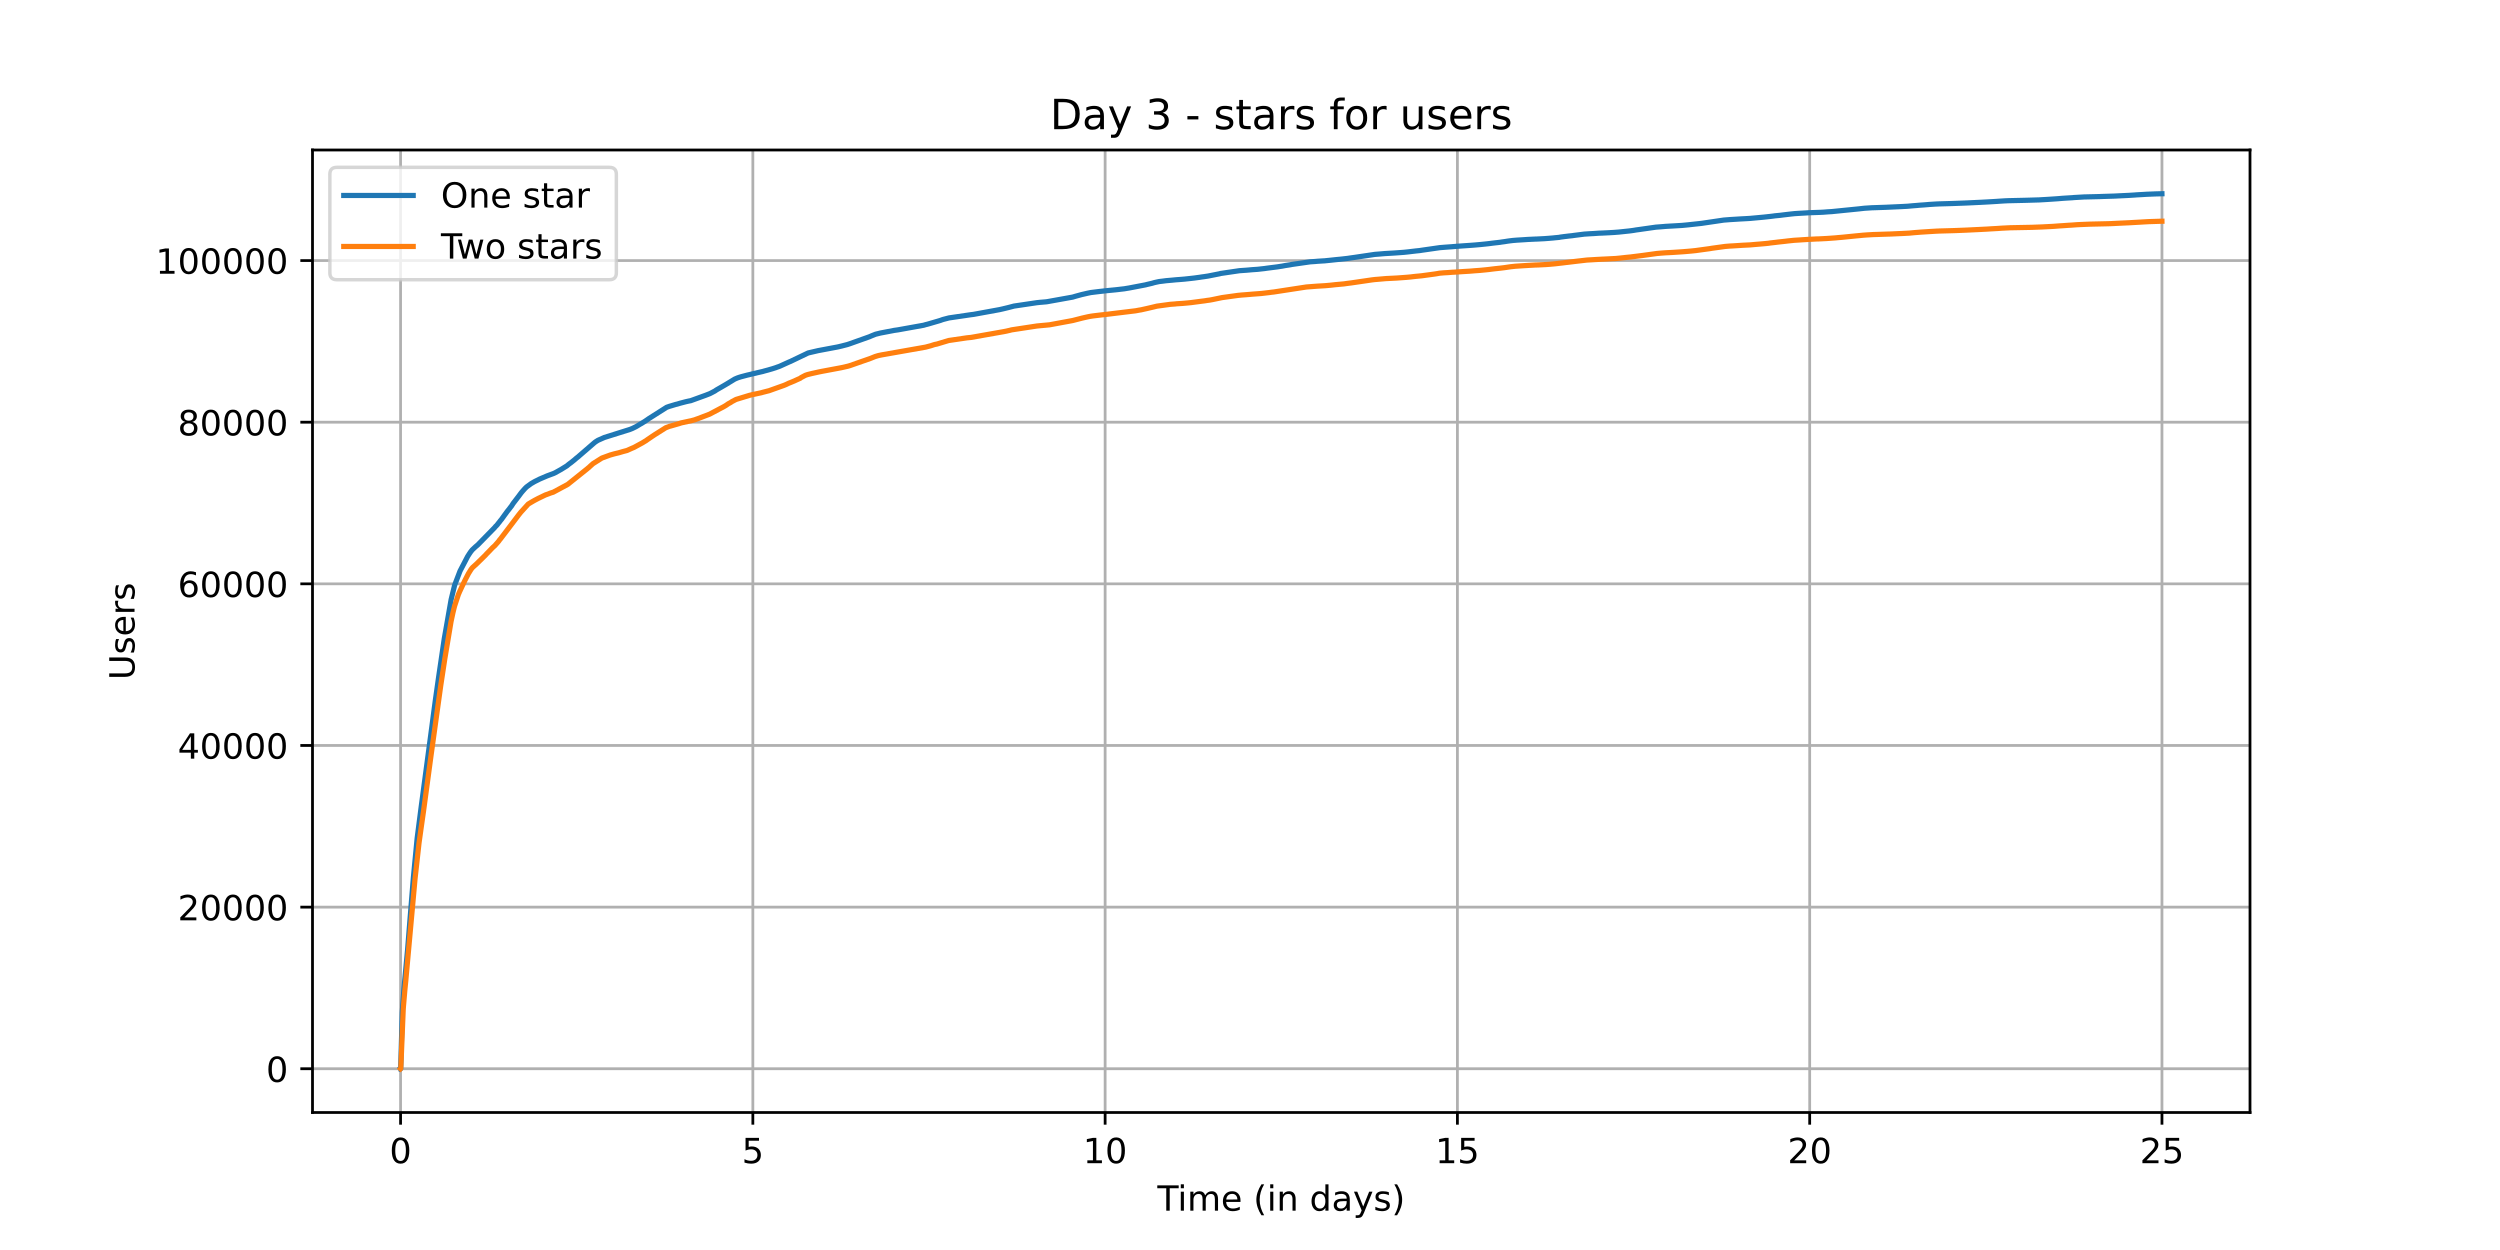 <?xml version="1.0" encoding="utf-8" standalone="no"?>
<!DOCTYPE svg PUBLIC "-//W3C//DTD SVG 1.1//EN"
  "http://www.w3.org/Graphics/SVG/1.1/DTD/svg11.dtd">
<!-- Created with matplotlib (https://matplotlib.org/) -->
<svg height="360pt" version="1.1" viewBox="0 0 720 360" width="720pt" xmlns="http://www.w3.org/2000/svg" xmlns:xlink="http://www.w3.org/1999/xlink">
 <defs>
  <style type="text/css">*{stroke-linecap:butt;stroke-linejoin:round;}</style>
 </defs>
 <g id="figure_1">
  <g id="patch_1">
   <path d="M 0 360 
L 720 360 
L 720 0 
L 0 0 
z
" style="fill:#ffffff;"/>
  </g>
  <g id="axes_1">
   <g id="patch_2">
    <path d="M 90 320.4 
L 648 320.4 
L 648 43.2 
L 90 43.2 
z
" style="fill:#ffffff;"/>
   </g>
   <g id="matplotlib.axis_1">
    <g id="xtick_1">
     <g id="line2d_1">
      <path clip-path="url(#p49232dcabe)" d="M 115.364 320.4 
L 115.364 43.2 
" style="fill:none;stroke:#b0b0b0;stroke-linecap:square;stroke-width:0.8;"/>
     </g>
     <g id="line2d_2">
      <defs>
       <path d="M 0 0 
L 0 3.5 
" id="m1b1f24bf3c" style="stroke:#000000;stroke-width:0.8;"/>
      </defs>
      <g>
       <use style="stroke:#000000;stroke-width:0.8;" x="115.364" xlink:href="#m1b1f24bf3c" y="320.4"/>
      </g>
     </g>
     <g id="text_1">
      <!-- 0 -->
      <g transform="translate(112.182 334.998)scale(0.1 -0.1)">
       <defs>
        <path d="M 31.781 66.406 
Q 24.172 66.406 20.328 58.906 
Q 16.5 51.422 16.5 36.375 
Q 16.5 21.391 20.328 13.891 
Q 24.172 6.391 31.781 6.391 
Q 39.453 6.391 43.281 13.891 
Q 47.125 21.391 47.125 36.375 
Q 47.125 51.422 43.281 58.906 
Q 39.453 66.406 31.781 66.406 
z
M 31.781 74.219 
Q 44.047 74.219 50.516 64.516 
Q 56.984 54.828 56.984 36.375 
Q 56.984 17.969 50.516 8.266 
Q 44.047 -1.422 31.781 -1.422 
Q 19.531 -1.422 13.062 8.266 
Q 6.594 17.969 6.594 36.375 
Q 6.594 54.828 13.062 64.516 
Q 19.531 74.219 31.781 74.219 
z
" id="DejaVuSans-48"/>
       </defs>
       <use xlink:href="#DejaVuSans-48"/>
      </g>
     </g>
    </g>
    <g id="xtick_2">
     <g id="line2d_3">
      <path clip-path="url(#p49232dcabe)" d="M 216.82 320.4 
L 216.82 43.2 
" style="fill:none;stroke:#b0b0b0;stroke-linecap:square;stroke-width:0.8;"/>
     </g>
     <g id="line2d_4">
      <g>
       <use style="stroke:#000000;stroke-width:0.8;" x="216.82" xlink:href="#m1b1f24bf3c" y="320.4"/>
      </g>
     </g>
     <g id="text_2">
      <!-- 5 -->
      <g transform="translate(213.639 334.998)scale(0.1 -0.1)">
       <defs>
        <path d="M 10.797 72.906 
L 49.516 72.906 
L 49.516 64.594 
L 19.828 64.594 
L 19.828 46.734 
Q 21.969 47.469 24.109 47.828 
Q 26.266 48.188 28.422 48.188 
Q 40.625 48.188 47.75 41.5 
Q 54.891 34.812 54.891 23.391 
Q 54.891 11.625 47.562 5.094 
Q 40.234 -1.422 26.906 -1.422 
Q 22.312 -1.422 17.547 -0.641 
Q 12.797 0.141 7.719 1.703 
L 7.719 11.625 
Q 12.109 9.234 16.797 8.062 
Q 21.484 6.891 26.703 6.891 
Q 35.156 6.891 40.078 11.328 
Q 45.016 15.766 45.016 23.391 
Q 45.016 31 40.078 35.438 
Q 35.156 39.891 26.703 39.891 
Q 22.75 39.891 18.812 39.016 
Q 14.891 38.141 10.797 36.281 
z
" id="DejaVuSans-53"/>
       </defs>
       <use xlink:href="#DejaVuSans-53"/>
      </g>
     </g>
    </g>
    <g id="xtick_3">
     <g id="line2d_5">
      <path clip-path="url(#p49232dcabe)" d="M 318.277 320.4 
L 318.277 43.2 
" style="fill:none;stroke:#b0b0b0;stroke-linecap:square;stroke-width:0.8;"/>
     </g>
     <g id="line2d_6">
      <g>
       <use style="stroke:#000000;stroke-width:0.8;" x="318.277" xlink:href="#m1b1f24bf3c" y="320.4"/>
      </g>
     </g>
     <g id="text_3">
      <!-- 10 -->
      <g transform="translate(311.914 334.998)scale(0.1 -0.1)">
       <defs>
        <path d="M 12.406 8.297 
L 28.516 8.297 
L 28.516 63.922 
L 10.984 60.406 
L 10.984 69.391 
L 28.422 72.906 
L 38.281 72.906 
L 38.281 8.297 
L 54.391 8.297 
L 54.391 0 
L 12.406 0 
z
" id="DejaVuSans-49"/>
       </defs>
       <use xlink:href="#DejaVuSans-49"/>
       <use x="63.623" xlink:href="#DejaVuSans-48"/>
      </g>
     </g>
    </g>
    <g id="xtick_4">
     <g id="line2d_7">
      <path clip-path="url(#p49232dcabe)" d="M 419.733 320.4 
L 419.733 43.2 
" style="fill:none;stroke:#b0b0b0;stroke-linecap:square;stroke-width:0.8;"/>
     </g>
     <g id="line2d_8">
      <g>
       <use style="stroke:#000000;stroke-width:0.8;" x="419.733" xlink:href="#m1b1f24bf3c" y="320.4"/>
      </g>
     </g>
     <g id="text_4">
      <!-- 15 -->
      <g transform="translate(413.371 334.998)scale(0.1 -0.1)">
       <use xlink:href="#DejaVuSans-49"/>
       <use x="63.623" xlink:href="#DejaVuSans-53"/>
      </g>
     </g>
    </g>
    <g id="xtick_5">
     <g id="line2d_9">
      <path clip-path="url(#p49232dcabe)" d="M 521.19 320.4 
L 521.19 43.2 
" style="fill:none;stroke:#b0b0b0;stroke-linecap:square;stroke-width:0.8;"/>
     </g>
     <g id="line2d_10">
      <g>
       <use style="stroke:#000000;stroke-width:0.8;" x="521.19" xlink:href="#m1b1f24bf3c" y="320.4"/>
      </g>
     </g>
     <g id="text_5">
      <!-- 20 -->
      <g transform="translate(514.827 334.998)scale(0.1 -0.1)">
       <defs>
        <path d="M 19.188 8.297 
L 53.609 8.297 
L 53.609 0 
L 7.328 0 
L 7.328 8.297 
Q 12.938 14.109 22.625 23.891 
Q 32.328 33.688 34.812 36.531 
Q 39.547 41.844 41.422 45.531 
Q 43.312 49.219 43.312 52.781 
Q 43.312 58.594 39.234 62.25 
Q 35.156 65.922 28.609 65.922 
Q 23.969 65.922 18.812 64.312 
Q 13.672 62.703 7.812 59.422 
L 7.812 69.391 
Q 13.766 71.781 18.938 73 
Q 24.125 74.219 28.422 74.219 
Q 39.75 74.219 46.484 68.547 
Q 53.219 62.891 53.219 53.422 
Q 53.219 48.922 51.531 44.891 
Q 49.859 40.875 45.406 35.406 
Q 44.188 33.984 37.641 27.219 
Q 31.109 20.453 19.188 8.297 
z
" id="DejaVuSans-50"/>
       </defs>
       <use xlink:href="#DejaVuSans-50"/>
       <use x="63.623" xlink:href="#DejaVuSans-48"/>
      </g>
     </g>
    </g>
    <g id="xtick_6">
     <g id="line2d_11">
      <path clip-path="url(#p49232dcabe)" d="M 622.646 320.4 
L 622.646 43.2 
" style="fill:none;stroke:#b0b0b0;stroke-linecap:square;stroke-width:0.8;"/>
     </g>
     <g id="line2d_12">
      <g>
       <use style="stroke:#000000;stroke-width:0.8;" x="622.646" xlink:href="#m1b1f24bf3c" y="320.4"/>
      </g>
     </g>
     <g id="text_6">
      <!-- 25 -->
      <g transform="translate(616.283 334.998)scale(0.1 -0.1)">
       <use xlink:href="#DejaVuSans-50"/>
       <use x="63.623" xlink:href="#DejaVuSans-53"/>
      </g>
     </g>
    </g>
    <g id="text_7">
     <!-- Time (in days) -->
     <g transform="translate(333.327 348.677)scale(0.1 -0.1)">
      <defs>
       <path d="M -0.297 72.906 
L 61.375 72.906 
L 61.375 64.594 
L 35.5 64.594 
L 35.5 0 
L 25.594 0 
L 25.594 64.594 
L -0.297 64.594 
z
" id="DejaVuSans-84"/>
       <path d="M 9.422 54.688 
L 18.406 54.688 
L 18.406 0 
L 9.422 0 
z
M 9.422 75.984 
L 18.406 75.984 
L 18.406 64.594 
L 9.422 64.594 
z
" id="DejaVuSans-105"/>
       <path d="M 52 44.188 
Q 55.375 50.25 60.062 53.125 
Q 64.75 56 71.094 56 
Q 79.641 56 84.281 50.016 
Q 88.922 44.047 88.922 33.016 
L 88.922 0 
L 79.891 0 
L 79.891 32.719 
Q 79.891 40.578 77.094 44.375 
Q 74.312 48.188 68.609 48.188 
Q 61.625 48.188 57.562 43.547 
Q 53.516 38.922 53.516 30.906 
L 53.516 0 
L 44.484 0 
L 44.484 32.719 
Q 44.484 40.625 41.703 44.406 
Q 38.922 48.188 33.109 48.188 
Q 26.219 48.188 22.156 43.531 
Q 18.109 38.875 18.109 30.906 
L 18.109 0 
L 9.078 0 
L 9.078 54.688 
L 18.109 54.688 
L 18.109 46.188 
Q 21.188 51.219 25.484 53.609 
Q 29.781 56 35.688 56 
Q 41.656 56 45.828 52.969 
Q 50 49.953 52 44.188 
z
" id="DejaVuSans-109"/>
       <path d="M 56.203 29.594 
L 56.203 25.203 
L 14.891 25.203 
Q 15.484 15.922 20.484 11.062 
Q 25.484 6.203 34.422 6.203 
Q 39.594 6.203 44.453 7.469 
Q 49.312 8.734 54.109 11.281 
L 54.109 2.781 
Q 49.266 0.734 44.188 -0.344 
Q 39.109 -1.422 33.891 -1.422 
Q 20.797 -1.422 13.156 6.188 
Q 5.516 13.812 5.516 26.812 
Q 5.516 40.234 12.766 48.109 
Q 20.016 56 32.328 56 
Q 43.359 56 49.781 48.891 
Q 56.203 41.797 56.203 29.594 
z
M 47.219 32.234 
Q 47.125 39.594 43.094 43.984 
Q 39.062 48.391 32.422 48.391 
Q 24.906 48.391 20.391 44.141 
Q 15.875 39.891 15.188 32.172 
z
" id="DejaVuSans-101"/>
       <path id="DejaVuSans-32"/>
       <path d="M 31 75.875 
Q 24.469 64.656 21.281 53.656 
Q 18.109 42.672 18.109 31.391 
Q 18.109 20.125 21.312 9.062 
Q 24.516 -2 31 -13.188 
L 23.188 -13.188 
Q 15.875 -1.703 12.234 9.375 
Q 8.594 20.453 8.594 31.391 
Q 8.594 42.281 12.203 53.312 
Q 15.828 64.359 23.188 75.875 
z
" id="DejaVuSans-40"/>
       <path d="M 54.891 33.016 
L 54.891 0 
L 45.906 0 
L 45.906 32.719 
Q 45.906 40.484 42.875 44.328 
Q 39.844 48.188 33.797 48.188 
Q 26.516 48.188 22.312 43.547 
Q 18.109 38.922 18.109 30.906 
L 18.109 0 
L 9.078 0 
L 9.078 54.688 
L 18.109 54.688 
L 18.109 46.188 
Q 21.344 51.125 25.703 53.562 
Q 30.078 56 35.797 56 
Q 45.219 56 50.047 50.172 
Q 54.891 44.344 54.891 33.016 
z
" id="DejaVuSans-110"/>
       <path d="M 45.406 46.391 
L 45.406 75.984 
L 54.391 75.984 
L 54.391 0 
L 45.406 0 
L 45.406 8.203 
Q 42.578 3.328 38.25 0.953 
Q 33.938 -1.422 27.875 -1.422 
Q 17.969 -1.422 11.734 6.484 
Q 5.516 14.406 5.516 27.297 
Q 5.516 40.188 11.734 48.094 
Q 17.969 56 27.875 56 
Q 33.938 56 38.25 53.625 
Q 42.578 51.266 45.406 46.391 
z
M 14.797 27.297 
Q 14.797 17.391 18.875 11.75 
Q 22.953 6.109 30.078 6.109 
Q 37.203 6.109 41.297 11.75 
Q 45.406 17.391 45.406 27.297 
Q 45.406 37.203 41.297 42.844 
Q 37.203 48.484 30.078 48.484 
Q 22.953 48.484 18.875 42.844 
Q 14.797 37.203 14.797 27.297 
z
" id="DejaVuSans-100"/>
       <path d="M 34.281 27.484 
Q 23.391 27.484 19.188 25 
Q 14.984 22.516 14.984 16.5 
Q 14.984 11.719 18.141 8.906 
Q 21.297 6.109 26.703 6.109 
Q 34.188 6.109 38.703 11.406 
Q 43.219 16.703 43.219 25.484 
L 43.219 27.484 
z
M 52.203 31.203 
L 52.203 0 
L 43.219 0 
L 43.219 8.297 
Q 40.141 3.328 35.547 0.953 
Q 30.953 -1.422 24.312 -1.422 
Q 15.922 -1.422 10.953 3.297 
Q 6 8.016 6 15.922 
Q 6 25.141 12.172 29.828 
Q 18.359 34.516 30.609 34.516 
L 43.219 34.516 
L 43.219 35.406 
Q 43.219 41.609 39.141 45 
Q 35.062 48.391 27.688 48.391 
Q 23 48.391 18.547 47.266 
Q 14.109 46.141 10.016 43.891 
L 10.016 52.203 
Q 14.938 54.109 19.578 55.047 
Q 24.219 56 28.609 56 
Q 40.484 56 46.344 49.844 
Q 52.203 43.703 52.203 31.203 
z
" id="DejaVuSans-97"/>
       <path d="M 32.172 -5.078 
Q 28.375 -14.844 24.75 -17.812 
Q 21.141 -20.797 15.094 -20.797 
L 7.906 -20.797 
L 7.906 -13.281 
L 13.188 -13.281 
Q 16.891 -13.281 18.938 -11.516 
Q 21 -9.766 23.484 -3.219 
L 25.094 0.875 
L 2.984 54.688 
L 12.5 54.688 
L 29.594 11.922 
L 46.688 54.688 
L 56.203 54.688 
z
" id="DejaVuSans-121"/>
       <path d="M 44.281 53.078 
L 44.281 44.578 
Q 40.484 46.531 36.375 47.5 
Q 32.281 48.484 27.875 48.484 
Q 21.188 48.484 17.844 46.438 
Q 14.5 44.391 14.5 40.281 
Q 14.5 37.156 16.891 35.375 
Q 19.281 33.594 26.516 31.984 
L 29.594 31.297 
Q 39.156 29.25 43.188 25.516 
Q 47.219 21.781 47.219 15.094 
Q 47.219 7.469 41.188 3.016 
Q 35.156 -1.422 24.609 -1.422 
Q 20.219 -1.422 15.453 -0.562 
Q 10.688 0.297 5.422 2 
L 5.422 11.281 
Q 10.406 8.688 15.234 7.391 
Q 20.062 6.109 24.812 6.109 
Q 31.156 6.109 34.562 8.281 
Q 37.984 10.453 37.984 14.406 
Q 37.984 18.062 35.516 20.016 
Q 33.062 21.969 24.703 23.781 
L 21.578 24.516 
Q 13.234 26.266 9.516 29.906 
Q 5.812 33.547 5.812 39.891 
Q 5.812 47.609 11.281 51.797 
Q 16.75 56 26.812 56 
Q 31.781 56 36.172 55.266 
Q 40.578 54.547 44.281 53.078 
z
" id="DejaVuSans-115"/>
       <path d="M 8.016 75.875 
L 15.828 75.875 
Q 23.141 64.359 26.781 53.312 
Q 30.422 42.281 30.422 31.391 
Q 30.422 20.453 26.781 9.375 
Q 23.141 -1.703 15.828 -13.188 
L 8.016 -13.188 
Q 14.5 -2 17.703 9.062 
Q 20.906 20.125 20.906 31.391 
Q 20.906 42.672 17.703 53.656 
Q 14.5 64.656 8.016 75.875 
z
" id="DejaVuSans-41"/>
      </defs>
      <use xlink:href="#DejaVuSans-84"/>
      <use x="57.959" xlink:href="#DejaVuSans-105"/>
      <use x="85.742" xlink:href="#DejaVuSans-109"/>
      <use x="183.154" xlink:href="#DejaVuSans-101"/>
      <use x="244.678" xlink:href="#DejaVuSans-32"/>
      <use x="276.465" xlink:href="#DejaVuSans-40"/>
      <use x="315.479" xlink:href="#DejaVuSans-105"/>
      <use x="343.262" xlink:href="#DejaVuSans-110"/>
      <use x="406.641" xlink:href="#DejaVuSans-32"/>
      <use x="438.428" xlink:href="#DejaVuSans-100"/>
      <use x="501.904" xlink:href="#DejaVuSans-97"/>
      <use x="563.184" xlink:href="#DejaVuSans-121"/>
      <use x="622.363" xlink:href="#DejaVuSans-115"/>
      <use x="674.463" xlink:href="#DejaVuSans-41"/>
     </g>
    </g>
   </g>
   <g id="matplotlib.axis_2">
    <g id="ytick_1">
     <g id="line2d_13">
      <path clip-path="url(#p49232dcabe)" d="M 90 307.8 
L 648 307.8 
" style="fill:none;stroke:#b0b0b0;stroke-linecap:square;stroke-width:0.8;"/>
     </g>
     <g id="line2d_14">
      <defs>
       <path d="M 0 0 
L -3.5 0 
" id="m0cb4e47a39" style="stroke:#000000;stroke-width:0.8;"/>
      </defs>
      <g>
       <use style="stroke:#000000;stroke-width:0.8;" x="90" xlink:href="#m0cb4e47a39" y="307.8"/>
      </g>
     </g>
     <g id="text_8">
      <!-- 0 -->
      <g transform="translate(76.638 311.599)scale(0.1 -0.1)">
       <use xlink:href="#DejaVuSans-48"/>
      </g>
     </g>
    </g>
    <g id="ytick_2">
     <g id="line2d_15">
      <path clip-path="url(#p49232dcabe)" d="M 90 261.248 
L 648 261.248 
" style="fill:none;stroke:#b0b0b0;stroke-linecap:square;stroke-width:0.8;"/>
     </g>
     <g id="line2d_16">
      <g>
       <use style="stroke:#000000;stroke-width:0.8;" x="90" xlink:href="#m0cb4e47a39" y="261.248"/>
      </g>
     </g>
     <g id="text_9">
      <!-- 20000 -->
      <g transform="translate(51.188 265.048)scale(0.1 -0.1)">
       <use xlink:href="#DejaVuSans-50"/>
       <use x="63.623" xlink:href="#DejaVuSans-48"/>
       <use x="127.246" xlink:href="#DejaVuSans-48"/>
       <use x="190.869" xlink:href="#DejaVuSans-48"/>
       <use x="254.492" xlink:href="#DejaVuSans-48"/>
      </g>
     </g>
    </g>
    <g id="ytick_3">
     <g id="line2d_17">
      <path clip-path="url(#p49232dcabe)" d="M 90 214.697 
L 648 214.697 
" style="fill:none;stroke:#b0b0b0;stroke-linecap:square;stroke-width:0.8;"/>
     </g>
     <g id="line2d_18">
      <g>
       <use style="stroke:#000000;stroke-width:0.8;" x="90" xlink:href="#m0cb4e47a39" y="214.697"/>
      </g>
     </g>
     <g id="text_10">
      <!-- 40000 -->
      <g transform="translate(51.188 218.496)scale(0.1 -0.1)">
       <defs>
        <path d="M 37.797 64.312 
L 12.891 25.391 
L 37.797 25.391 
z
M 35.203 72.906 
L 47.609 72.906 
L 47.609 25.391 
L 58.016 25.391 
L 58.016 17.188 
L 47.609 17.188 
L 47.609 0 
L 37.797 0 
L 37.797 17.188 
L 4.891 17.188 
L 4.891 26.703 
z
" id="DejaVuSans-52"/>
       </defs>
       <use xlink:href="#DejaVuSans-52"/>
       <use x="63.623" xlink:href="#DejaVuSans-48"/>
       <use x="127.246" xlink:href="#DejaVuSans-48"/>
       <use x="190.869" xlink:href="#DejaVuSans-48"/>
       <use x="254.492" xlink:href="#DejaVuSans-48"/>
      </g>
     </g>
    </g>
    <g id="ytick_4">
     <g id="line2d_19">
      <path clip-path="url(#p49232dcabe)" d="M 90 168.145 
L 648 168.145 
" style="fill:none;stroke:#b0b0b0;stroke-linecap:square;stroke-width:0.8;"/>
     </g>
     <g id="line2d_20">
      <g>
       <use style="stroke:#000000;stroke-width:0.8;" x="90" xlink:href="#m0cb4e47a39" y="168.145"/>
      </g>
     </g>
     <g id="text_11">
      <!-- 60000 -->
      <g transform="translate(51.188 171.944)scale(0.1 -0.1)">
       <defs>
        <path d="M 33.016 40.375 
Q 26.375 40.375 22.484 35.828 
Q 18.609 31.297 18.609 23.391 
Q 18.609 15.531 22.484 10.953 
Q 26.375 6.391 33.016 6.391 
Q 39.656 6.391 43.531 10.953 
Q 47.406 15.531 47.406 23.391 
Q 47.406 31.297 43.531 35.828 
Q 39.656 40.375 33.016 40.375 
z
M 52.594 71.297 
L 52.594 62.312 
Q 48.875 64.062 45.094 64.984 
Q 41.312 65.922 37.594 65.922 
Q 27.828 65.922 22.672 59.328 
Q 17.531 52.734 16.797 39.406 
Q 19.672 43.656 24.016 45.922 
Q 28.375 48.188 33.594 48.188 
Q 44.578 48.188 50.953 41.516 
Q 57.328 34.859 57.328 23.391 
Q 57.328 12.156 50.688 5.359 
Q 44.047 -1.422 33.016 -1.422 
Q 20.359 -1.422 13.672 8.266 
Q 6.984 17.969 6.984 36.375 
Q 6.984 53.656 15.188 63.938 
Q 23.391 74.219 37.203 74.219 
Q 40.922 74.219 44.703 73.484 
Q 48.484 72.75 52.594 71.297 
z
" id="DejaVuSans-54"/>
       </defs>
       <use xlink:href="#DejaVuSans-54"/>
       <use x="63.623" xlink:href="#DejaVuSans-48"/>
       <use x="127.246" xlink:href="#DejaVuSans-48"/>
       <use x="190.869" xlink:href="#DejaVuSans-48"/>
       <use x="254.492" xlink:href="#DejaVuSans-48"/>
      </g>
     </g>
    </g>
    <g id="ytick_5">
     <g id="line2d_21">
      <path clip-path="url(#p49232dcabe)" d="M 90 121.594 
L 648 121.594 
" style="fill:none;stroke:#b0b0b0;stroke-linecap:square;stroke-width:0.8;"/>
     </g>
     <g id="line2d_22">
      <g>
       <use style="stroke:#000000;stroke-width:0.8;" x="90" xlink:href="#m0cb4e47a39" y="121.594"/>
      </g>
     </g>
     <g id="text_12">
      <!-- 80000 -->
      <g transform="translate(51.188 125.393)scale(0.1 -0.1)">
       <defs>
        <path d="M 31.781 34.625 
Q 24.75 34.625 20.719 30.859 
Q 16.703 27.094 16.703 20.516 
Q 16.703 13.922 20.719 10.156 
Q 24.75 6.391 31.781 6.391 
Q 38.812 6.391 42.859 10.172 
Q 46.922 13.969 46.922 20.516 
Q 46.922 27.094 42.891 30.859 
Q 38.875 34.625 31.781 34.625 
z
M 21.922 38.812 
Q 15.578 40.375 12.031 44.719 
Q 8.5 49.078 8.5 55.328 
Q 8.5 64.062 14.719 69.141 
Q 20.953 74.219 31.781 74.219 
Q 42.672 74.219 48.875 69.141 
Q 55.078 64.062 55.078 55.328 
Q 55.078 49.078 51.531 44.719 
Q 48 40.375 41.703 38.812 
Q 48.828 37.156 52.797 32.312 
Q 56.781 27.484 56.781 20.516 
Q 56.781 9.906 50.312 4.234 
Q 43.844 -1.422 31.781 -1.422 
Q 19.734 -1.422 13.25 4.234 
Q 6.781 9.906 6.781 20.516 
Q 6.781 27.484 10.781 32.312 
Q 14.797 37.156 21.922 38.812 
z
M 18.312 54.391 
Q 18.312 48.734 21.844 45.562 
Q 25.391 42.391 31.781 42.391 
Q 38.141 42.391 41.719 45.562 
Q 45.312 48.734 45.312 54.391 
Q 45.312 60.062 41.719 63.234 
Q 38.141 66.406 31.781 66.406 
Q 25.391 66.406 21.844 63.234 
Q 18.312 60.062 18.312 54.391 
z
" id="DejaVuSans-56"/>
       </defs>
       <use xlink:href="#DejaVuSans-56"/>
       <use x="63.623" xlink:href="#DejaVuSans-48"/>
       <use x="127.246" xlink:href="#DejaVuSans-48"/>
       <use x="190.869" xlink:href="#DejaVuSans-48"/>
       <use x="254.492" xlink:href="#DejaVuSans-48"/>
      </g>
     </g>
    </g>
    <g id="ytick_6">
     <g id="line2d_23">
      <path clip-path="url(#p49232dcabe)" d="M 90 75.042 
L 648 75.042 
" style="fill:none;stroke:#b0b0b0;stroke-linecap:square;stroke-width:0.8;"/>
     </g>
     <g id="line2d_24">
      <g>
       <use style="stroke:#000000;stroke-width:0.8;" x="90" xlink:href="#m0cb4e47a39" y="75.042"/>
      </g>
     </g>
     <g id="text_13">
      <!-- 100000 -->
      <g transform="translate(44.825 78.841)scale(0.1 -0.1)">
       <use xlink:href="#DejaVuSans-49"/>
       <use x="63.623" xlink:href="#DejaVuSans-48"/>
       <use x="127.246" xlink:href="#DejaVuSans-48"/>
       <use x="190.869" xlink:href="#DejaVuSans-48"/>
       <use x="254.492" xlink:href="#DejaVuSans-48"/>
       <use x="318.115" xlink:href="#DejaVuSans-48"/>
      </g>
     </g>
    </g>
    <g id="text_14">
     <!-- Users -->
     <g transform="translate(38.745 195.801)rotate(-90)scale(0.1 -0.1)">
      <defs>
       <path d="M 8.688 72.906 
L 18.609 72.906 
L 18.609 28.609 
Q 18.609 16.891 22.844 11.734 
Q 27.094 6.594 36.625 6.594 
Q 46.094 6.594 50.344 11.734 
Q 54.594 16.891 54.594 28.609 
L 54.594 72.906 
L 64.5 72.906 
L 64.5 27.391 
Q 64.5 13.141 57.438 5.859 
Q 50.391 -1.422 36.625 -1.422 
Q 22.797 -1.422 15.734 5.859 
Q 8.688 13.141 8.688 27.391 
z
" id="DejaVuSans-85"/>
       <path d="M 41.109 46.297 
Q 39.594 47.172 37.812 47.578 
Q 36.031 48 33.891 48 
Q 26.266 48 22.188 43.047 
Q 18.109 38.094 18.109 28.812 
L 18.109 0 
L 9.078 0 
L 9.078 54.688 
L 18.109 54.688 
L 18.109 46.188 
Q 20.953 51.172 25.484 53.578 
Q 30.031 56 36.531 56 
Q 37.453 56 38.578 55.875 
Q 39.703 55.766 41.062 55.516 
z
" id="DejaVuSans-114"/>
      </defs>
      <use xlink:href="#DejaVuSans-85"/>
      <use x="73.193" xlink:href="#DejaVuSans-115"/>
      <use x="125.293" xlink:href="#DejaVuSans-101"/>
      <use x="186.816" xlink:href="#DejaVuSans-114"/>
      <use x="227.93" xlink:href="#DejaVuSans-115"/>
     </g>
    </g>
   </g>
   <g id="line2d_25">
    <path clip-path="url(#p49232dcabe)" d="M 115.364 307.8 
L 115.384 307.793 
L 115.437 306.082 
L 115.858 291.472 
L 116.319 284.934 
L 117.381 273.571 
L 118.598 258.372 
L 119.062 252.688 
L 120.149 241.352 
L 121.279 232.559 
L 121.279 232.559 
L 124.003 212.085 
L 124.374 209.297 
L 124.757 206.364 
L 125.428 201.327 
L 126.308 195.122 
L 127.944 183.989 
L 129.923 172.679 
L 130.933 168.534 
L 132.488 164.461 
L 134.664 160.287 
L 135.166 159.498 
L 135.487 159.021 
L 135.976 158.39 
L 136.911 157.504 
L 137.568 156.95 
L 142.428 151.983 
L 142.428 151.983 
L 142.791 151.543 
L 142.917 151.45 
L 143.266 151.056 
L 143.406 150.854 
L 143.948 150.188 
L 144.104 149.96 
L 144.495 149.501 
L 144.747 149.136 
L 145.44 148.179 
L 145.724 147.802 
L 145.928 147.509 
L 146.151 147.209 
L 146.632 146.624 
L 146.744 146.471 
L 147.149 145.933 
L 147.294 145.763 
L 147.782 144.997 
L 149.482 142.782 
L 149.553 142.677 
L 150.125 141.911 
L 150.125 141.911 
L 150.544 141.415 
L 151.215 140.666 
L 151.662 140.231 
L 152.738 139.446 
L 152.984 139.267 
L 153.542 138.946 
L 153.716 138.841 
L 154.065 138.648 
L 154.88 138.248 
L 155.155 138.113 
L 155.341 138.005 
L 157.497 137.084 
L 157.776 136.974 
L 159.415 136.369 
L 159.861 136.167 
L 161.06 135.494 
L 161.673 135.154 
L 161.827 135.049 
L 163.25 134.174 
L 163.823 133.695 
L 164.186 133.425 
L 164.396 133.278 
L 165.465 132.424 
L 165.96 131.986 
L 166.602 131.481 
L 166.79 131.304 
L 170.875 127.771 
L 171.224 127.473 
L 171.504 127.257 
L 171.953 126.973 
L 172.19 126.819 
L 174.068 125.988 
L 181.485 123.654 
L 181.75 123.54 
L 182.043 123.43 
L 182.448 123.235 
L 183.175 122.876 
L 183.538 122.664 
L 183.943 122.413 
L 184.501 122.08 
L 184.781 121.934 
L 185.102 121.731 
L 185.744 121.333 
L 186.442 120.86 
L 186.819 120.588 
L 191.986 117.306 
L 192.81 117.015 
L 193.173 116.911 
L 193.788 116.724 
L 194.597 116.48 
L 195.058 116.375 
L 195.826 116.138 
L 197.488 115.703 
L 197.949 115.596 
L 198.382 115.5 
L 198.94 115.393 
L 203.282 113.817 
L 204.456 113.359 
L 205.099 113.028 
L 205.56 112.781 
L 205.853 112.63 
L 206.342 112.293 
L 207.683 111.525 
L 209.094 110.703 
L 211.594 109.181 
L 212.013 109.001 
L 212.363 108.853 
L 212.782 108.704 
L 213.438 108.501 
L 215.212 108.031 
L 215.701 107.924 
L 217.097 107.579 
L 217.614 107.477 
L 217.949 107.381 
L 219.711 106.976 
L 220.076 106.865 
L 221.167 106.574 
L 221.53 106.467 
L 222.438 106.206 
L 223.108 105.99 
L 223.429 105.89 
L 223.751 105.761 
L 224.365 105.552 
L 224.7 105.415 
L 227.243 104.258 
L 227.718 104.067 
L 227.941 103.953 
L 232.746 101.653 
L 234.437 101.258 
L 235.624 100.981 
L 241.112 99.95 
L 241.531 99.863 
L 241.95 99.756 
L 242.383 99.659 
L 242.802 99.549 
L 244.031 99.233 
L 244.744 98.998 
L 250.415 96.98 
L 251.016 96.714 
L 252.161 96.26 
L 253.572 95.911 
L 257.581 95.143 
L 257.818 95.113 
L 258.587 95.003 
L 266.015 93.667 
L 266.615 93.488 
L 267.076 93.381 
L 270.038 92.518 
L 270.848 92.275 
L 271.31 92.101 
L 271.645 91.994 
L 273.309 91.561 
L 279.511 90.649 
L 280.391 90.539 
L 287.852 89.177 
L 288.312 89.073 
L 288.801 88.963 
L 290.323 88.596 
L 292.028 88.149 
L 298.621 87.171 
L 299.668 87.062 
L 300.115 87.027 
L 301.33 86.922 
L 301.679 86.869 
L 308.942 85.563 
L 309.291 85.458 
L 309.64 85.351 
L 311.483 84.848 
L 313.173 84.457 
L 314.137 84.255 
L 316.608 83.952 
L 317.613 83.843 
L 317.948 83.798 
L 318.481 83.738 
L 319.584 83.629 
L 321.231 83.468 
L 322.223 83.359 
L 322.767 83.289 
L 323.759 83.179 
L 324.457 83.061 
L 325.142 82.951 
L 329.932 82.034 
L 330.253 81.946 
L 331.817 81.578 
L 332.418 81.401 
L 332.879 81.292 
L 333.828 81.089 
L 334.764 80.98 
L 335.085 80.938 
L 335.881 80.833 
L 336.174 80.81 
L 337.571 80.686 
L 338.674 80.577 
L 339.833 80.493 
L 341.132 80.384 
L 343.101 80.17 
L 344.051 80.06 
L 344.637 79.979 
L 345.434 79.872 
L 346.091 79.767 
L 346.901 79.66 
L 347.153 79.618 
L 347.893 79.509 
L 351.301 78.836 
L 351.496 78.766 
L 356.972 77.959 
L 358.522 77.851 
L 358.942 77.824 
L 360.142 77.716 
L 360.618 77.672 
L 362.199 77.563 
L 364.196 77.339 
L 364.95 77.23 
L 367.896 76.855 
L 368.595 76.746 
L 369.251 76.646 
L 369.809 76.539 
L 370.201 76.464 
L 370.941 76.357 
L 371.584 76.255 
L 372.156 76.145 
L 377.311 75.405 
L 378.903 75.296 
L 379.378 75.249 
L 381.068 75.142 
L 381.472 75.121 
L 382.534 75.012 
L 383.022 74.963 
L 384.88 74.763 
L 386.039 74.653 
L 388.092 74.421 
L 388.805 74.314 
L 389.419 74.227 
L 390.202 74.118 
L 395.943 73.266 
L 397.34 73.157 
L 398.779 73.031 
L 400.636 72.922 
L 401.67 72.861 
L 403.193 72.752 
L 404.38 72.663 
L 405.428 72.554 
L 407.802 72.272 
L 408.863 72.163 
L 409.533 72.058 
L 414.675 71.32 
L 416.029 71.211 
L 416.476 71.178 
L 417.998 71.069 
L 419.325 70.957 
L 420.791 70.848 
L 421.964 70.766 
L 423.57 70.657 
L 424.771 70.566 
L 425.944 70.459 
L 426.405 70.42 
L 428.206 70.233 
L 429.128 70.126 
L 429.701 70.047 
L 430.622 69.938 
L 431.125 69.884 
L 432.047 69.775 
L 432.411 69.712 
L 433.221 69.603 
L 433.57 69.549 
L 434.255 69.44 
L 434.814 69.365 
L 435.694 69.256 
L 436.993 69.153 
L 438.781 69.044 
L 439.954 68.962 
L 442.258 68.853 
L 442.635 68.844 
L 444.786 68.734 
L 446.029 68.641 
L 447.328 68.532 
L 447.844 68.474 
L 449.003 68.367 
L 449.408 68.283 
L 450.232 68.176 
L 450.442 68.143 
L 451.392 68.034 
L 451.713 67.99 
L 452.76 67.88 
L 453.36 67.794 
L 456.279 67.424 
L 457.927 67.315 
L 458.905 67.266 
L 460.496 67.156 
L 461.348 67.126 
L 463.555 67.019 
L 463.834 66.998 
L 464.811 66.944 
L 466.222 66.835 
L 468.107 66.635 
L 469.127 66.528 
L 469.671 66.46 
L 470.467 66.353 
L 471.194 66.225 
L 472.003 66.116 
L 476.877 65.422 
L 478.33 65.313 
L 479.726 65.194 
L 481.625 65.085 
L 482.631 65.027 
L 484.474 64.917 
L 486.025 64.768 
L 489.893 64.345 
L 490.13 64.314 
L 496.444 63.383 
L 497.841 63.274 
L 498.134 63.248 
L 499.908 63.139 
L 501.011 63.069 
L 503.036 62.96 
L 504.07 62.897 
L 505.256 62.787 
L 506.778 62.648 
L 507.951 62.538 
L 509.934 62.322 
L 510.8 62.212 
L 511.149 62.159 
L 512.281 62.052 
L 512.77 62.001 
L 513.622 61.891 
L 515.857 61.628 
L 516.891 61.519 
L 518.008 61.447 
L 519.935 61.337 
L 521.025 61.265 
L 524.167 61.156 
L 525.088 61.112 
L 526.498 61.002 
L 527.519 60.944 
L 535.448 60.146 
L 535.979 60.083 
L 536.999 59.973 
L 537.432 59.945 
L 539.08 59.836 
L 539.904 59.81 
L 543.088 59.701 
L 543.982 59.661 
L 546.37 59.552 
L 547.264 59.512 
L 549.344 59.403 
L 550.811 59.268 
L 552.207 59.159 
L 552.696 59.11 
L 554.288 59 
L 555.657 58.882 
L 557.403 58.772 
L 558.339 58.726 
L 562.138 58.616 
L 562.976 58.586 
L 565.866 58.477 
L 566.76 58.439 
L 568.981 58.332 
L 569.386 58.311 
L 570.307 58.27 
L 572.388 58.16 
L 573.393 58.102 
L 575.167 57.995 
L 575.615 57.96 
L 577.333 57.851 
L 578.269 57.806 
L 582.947 57.697 
L 583.729 57.676 
L 587.401 57.567 
L 587.681 57.546 
L 589.58 57.436 
L 590.697 57.364 
L 592.275 57.257 
L 592.708 57.227 
L 593.993 57.117 
L 595.069 57.048 
L 596.828 56.941 
L 597.303 56.894 
L 599.188 56.785 
L 600.193 56.726 
L 604.634 56.617 
L 605.514 56.58 
L 609.006 56.47 
L 609.998 56.419 
L 612.288 56.31 
L 613.223 56.263 
L 614.899 56.158 
L 615.207 56.126 
L 617.162 56.016 
L 618.251 55.949 
L 620.947 55.84 
L 621.715 55.821 
L 622.636 55.8 
L 622.636 55.8 
" style="fill:none;stroke:#1f77b4;stroke-linecap:square;stroke-width:1.5;"/>
   </g>
   <g id="line2d_26">
    <path clip-path="url(#p49232dcabe)" d="M 115.364 307.8 
L 115.412 307.753 
L 115.467 306.895 
L 116.138 290.462 
L 116.585 285.269 
L 116.85 282.592 
L 119.536 253.032 
L 120.679 242.772 
L 121.405 237.577 
L 121.964 233.671 
L 123.775 220.255 
L 124.115 217.732 
L 126.936 197.412 
L 128.111 189.687 
L 129.898 179.008 
L 130.467 176.364 
L 130.905 174.586 
L 131.995 171.276 
L 132.07 171.092 
L 132.433 170.252 
L 132.586 169.94 
L 133.102 168.82 
L 133.339 168.315 
L 133.951 167.042 
L 134.915 165.187 
L 135.682 163.953 
L 136.088 163.446 
L 137.205 162.438 
L 139.766 159.929 
L 140.226 159.412 
L 140.351 159.305 
L 141.522 158.083 
L 141.843 157.746 
L 142.554 157.101 
L 142.554 157.101 
L 142.972 156.614 
L 143.071 156.512 
L 143.641 155.851 
L 143.811 155.59 
L 144.174 155.155 
L 144.775 154.364 
L 145.328 153.644 
L 145.459 153.468 
L 148.73 149.152 
L 148.898 148.926 
L 149.414 148.247 
L 149.985 147.53 
L 149.985 147.53 
L 152.133 145.172 
L 152.305 145.065 
L 153.45 144.388 
L 153.89 144.136 
L 155.076 143.508 
L 155.313 143.405 
L 155.647 143.236 
L 156.1 143.021 
L 156.519 142.814 
L 157.101 142.537 
L 157.413 142.428 
L 158.642 141.967 
L 158.949 141.869 
L 159.317 141.76 
L 163.502 139.509 
L 169.202 134.945 
L 169.395 134.768 
L 169.55 134.663 
L 169.871 134.356 
L 170.777 133.539 
L 173.335 131.923 
L 175.783 131.027 
L 176.003 130.974 
L 176.356 130.869 
L 176.928 130.708 
L 178.141 130.418 
L 179.013 130.164 
L 179.362 130.057 
L 180.577 129.74 
L 181.527 129.312 
L 182.099 129.058 
L 182.56 128.872 
L 184.99 127.55 
L 185.367 127.324 
L 185.716 127.103 
L 185.982 126.956 
L 186.526 126.561 
L 187.001 126.244 
L 187.601 125.832 
L 187.783 125.707 
L 188.551 125.197 
L 191.735 123.19 
L 192.754 122.797 
L 193.173 122.688 
L 195.519 122.015 
L 196.203 121.794 
L 196.51 121.722 
L 198.577 121.27 
L 198.968 121.198 
L 200.085 120.902 
L 200.546 120.725 
L 201.146 120.514 
L 202.166 120.123 
L 204.4 119.268 
L 207.711 117.506 
L 208.004 117.364 
L 208.521 117.081 
L 208.759 116.941 
L 209.178 116.685 
L 209.764 116.273 
L 210.197 116.047 
L 210.449 115.903 
L 210.798 115.663 
L 211.804 115.13 
L 212.041 115.021 
L 215.826 113.866 
L 216.273 113.757 
L 216.72 113.65 
L 217.251 113.54 
L 219.305 113.096 
L 219.501 113.035 
L 219.824 112.947 
L 221.013 112.642 
L 221.488 112.523 
L 225.748 111.003 
L 226.083 110.868 
L 226.502 110.687 
L 227.229 110.333 
L 227.536 110.226 
L 228.793 109.702 
L 229.087 109.562 
L 229.464 109.388 
L 230.47 108.941 
L 230.749 108.718 
L 231 108.589 
L 231.95 108.089 
L 232.565 107.877 
L 233.85 107.561 
L 235.889 107.111 
L 236.783 106.932 
L 242.132 105.929 
L 242.355 105.883 
L 244.157 105.475 
L 244.73 105.31 
L 250.681 103.229 
L 252.008 102.694 
L 252.79 102.456 
L 253.041 102.389 
L 253.964 102.2 
L 266.587 99.97 
L 266.922 99.877 
L 268.012 99.591 
L 268.236 99.521 
L 268.906 99.3 
L 269.241 99.205 
L 269.801 99.098 
L 273.211 98.069 
L 278.52 97.289 
L 279.637 97.18 
L 289.025 95.52 
L 289.29 95.469 
L 289.849 95.36 
L 290.323 95.245 
L 290.798 95.141 
L 291.329 95.001 
L 298.607 93.891 
L 299.738 93.781 
L 301.19 93.649 
L 302.309 93.539 
L 308.607 92.373 
L 309.012 92.292 
L 310.227 91.98 
L 311.637 91.619 
L 312.112 91.51 
L 313.229 91.254 
L 313.759 91.149 
L 314.15 91.079 
L 314.89 90.97 
L 317.292 90.683 
L 318.27 90.581 
L 327.055 89.51 
L 327.461 89.434 
L 328.033 89.326 
L 328.703 89.217 
L 329.164 89.11 
L 330.225 88.875 
L 331.943 88.475 
L 333.186 88.172 
L 337.054 87.644 
L 338.492 87.537 
L 338.828 87.49 
L 340.559 87.381 
L 341.956 87.257 
L 343.031 87.148 
L 346.091 86.745 
L 346.943 86.638 
L 347.599 86.531 
L 348.424 86.422 
L 349.192 86.28 
L 351.846 85.73 
L 352.097 85.688 
L 356.469 85.079 
L 357.586 84.969 
L 358.843 84.874 
L 360.184 84.764 
L 360.674 84.718 
L 361.905 84.627 
L 363.302 84.518 
L 365.494 84.262 
L 366.262 84.155 
L 366.751 84.108 
L 376.222 82.656 
L 377.604 82.549 
L 378.051 82.514 
L 379.462 82.407 
L 379.867 82.386 
L 381.682 82.276 
L 383.078 82.153 
L 384.07 82.046 
L 384.391 82.004 
L 385.899 81.867 
L 387.087 81.757 
L 387.701 81.666 
L 388.525 81.557 
L 389.07 81.492 
L 395.133 80.603 
L 396.069 80.493 
L 396.502 80.463 
L 397.759 80.354 
L 399.184 80.23 
L 401.405 80.121 
L 402.397 80.067 
L 403.877 79.958 
L 405.093 79.869 
L 406.293 79.76 
L 406.852 79.688 
L 407.858 79.579 
L 408.318 79.537 
L 409.436 79.427 
L 413.151 78.924 
L 413.85 78.815 
L 414.605 78.678 
L 415.876 78.568 
L 416.881 78.515 
L 418.306 78.405 
L 418.697 78.389 
L 420.386 78.28 
L 421.503 78.203 
L 423.346 78.094 
L 424.729 77.977 
L 426.251 77.868 
L 427.899 77.707 
L 428.919 77.598 
L 429.491 77.521 
L 430.399 77.412 
L 432.271 77.209 
L 433.165 77.1 
L 433.78 77.011 
L 434.506 76.904 
L 435.107 76.816 
L 436.085 76.711 
L 436.393 76.678 
L 437.51 76.602 
L 439.186 76.492 
L 440.191 76.434 
L 442.161 76.325 
L 442.971 76.301 
L 445.163 76.192 
L 446.294 76.113 
L 447.523 76.003 
L 448.026 75.952 
L 450.163 75.705 
L 451.015 75.596 
L 451.517 75.545 
L 453.947 75.249 
L 454.897 75.14 
L 457.033 74.893 
L 458.932 74.784 
L 459.365 74.756 
L 461.348 74.646 
L 462.256 74.607 
L 464.365 74.497 
L 465.328 74.451 
L 466.473 74.341 
L 468.484 74.12 
L 469.587 74.011 
L 472.185 73.685 
L 473.051 73.576 
L 477.199 73.003 
L 478.427 72.894 
L 479.6 72.808 
L 481.723 72.698 
L 482.826 72.624 
L 484.502 72.514 
L 485.774 72.412 
L 487.031 72.303 
L 487.533 72.251 
L 488.497 72.147 
L 488.832 72.098 
L 492.421 71.607 
L 493.064 71.497 
L 496.821 70.978 
L 498.121 70.869 
L 499.084 70.818 
L 500.802 70.708 
L 501.877 70.638 
L 504.056 70.529 
L 505.536 70.396 
L 506.89 70.287 
L 508.314 70.159 
L 509.362 70.054 
L 509.725 69.991 
L 510.661 69.882 
L 511.163 69.828 
L 512.029 69.719 
L 514.013 69.502 
L 514.907 69.393 
L 516.681 69.207 
L 518.427 69.1 
L 518.874 69.065 
L 520.647 68.955 
L 521.066 68.932 
L 523.119 68.823 
L 523.929 68.8 
L 526.08 68.69 
L 527.211 68.611 
L 528.702 68.504 
L 529.205 68.45 
L 530.49 68.341 
L 532.109 68.18 
L 533.185 68.073 
L 533.492 68.041 
L 534.526 67.936 
L 534.819 67.91 
L 535.965 67.803 
L 536.468 67.75 
L 537.711 67.657 
L 539.625 67.547 
L 540.407 67.529 
L 543.661 67.419 
L 544.471 67.396 
L 546.817 67.287 
L 547.683 67.252 
L 549.833 67.142 
L 551.383 66.993 
L 552.752 66.889 
L 553.045 66.861 
L 554.777 66.751 
L 555.853 66.681 
L 557.697 66.572 
L 558.591 66.532 
L 562.445 66.423 
L 563.283 66.395 
L 566.034 66.286 
L 566.942 66.244 
L 569.176 66.134 
L 570.112 66.09 
L 572.248 65.981 
L 573.309 65.913 
L 575.265 65.804 
L 576.411 65.722 
L 578.548 65.615 
L 578.953 65.594 
L 584.455 65.485 
L 585.195 65.471 
L 588.072 65.362 
L 589.021 65.313 
L 591.2 65.203 
L 591.647 65.171 
L 593.085 65.061 
L 594.133 64.996 
L 595.669 64.887 
L 596.675 64.829 
L 598.141 64.719 
L 599.076 64.673 
L 601.702 64.563 
L 602.498 64.542 
L 607.134 64.433 
L 607.958 64.405 
L 610.151 64.296 
L 611.073 64.251 
L 613.419 64.142 
L 614.452 64.079 
L 616.449 63.97 
L 616.882 63.94 
L 618.768 63.832 
L 619.145 63.821 
L 622.511 63.711 
L 622.636 63.709 
L 622.636 63.709 
" style="fill:none;stroke:#ff7f0e;stroke-linecap:square;stroke-width:1.5;"/>
   </g>
   <g id="patch_3">
    <path d="M 90 320.4 
L 90 43.2 
" style="fill:none;stroke:#000000;stroke-linecap:square;stroke-linejoin:miter;stroke-width:0.8;"/>
   </g>
   <g id="patch_4">
    <path d="M 648 320.4 
L 648 43.2 
" style="fill:none;stroke:#000000;stroke-linecap:square;stroke-linejoin:miter;stroke-width:0.8;"/>
   </g>
   <g id="patch_5">
    <path d="M 90 320.4 
L 648 320.4 
" style="fill:none;stroke:#000000;stroke-linecap:square;stroke-linejoin:miter;stroke-width:0.8;"/>
   </g>
   <g id="patch_6">
    <path d="M 90 43.2 
L 648 43.2 
" style="fill:none;stroke:#000000;stroke-linecap:square;stroke-linejoin:miter;stroke-width:0.8;"/>
   </g>
   <g id="text_15">
    <!-- Day 3 - stars for users -->
    <g transform="translate(302.426 37.2)scale(0.12 -0.12)">
     <defs>
      <path d="M 19.672 64.797 
L 19.672 8.109 
L 31.594 8.109 
Q 46.688 8.109 53.688 14.938 
Q 60.688 21.781 60.688 36.531 
Q 60.688 51.172 53.688 57.984 
Q 46.688 64.797 31.594 64.797 
z
M 9.812 72.906 
L 30.078 72.906 
Q 51.266 72.906 61.172 64.094 
Q 71.094 55.281 71.094 36.531 
Q 71.094 17.672 61.125 8.828 
Q 51.172 0 30.078 0 
L 9.812 0 
z
" id="DejaVuSans-68"/>
      <path d="M 40.578 39.312 
Q 47.656 37.797 51.625 33 
Q 55.609 28.219 55.609 21.188 
Q 55.609 10.406 48.188 4.484 
Q 40.766 -1.422 27.094 -1.422 
Q 22.516 -1.422 17.656 -0.516 
Q 12.797 0.391 7.625 2.203 
L 7.625 11.719 
Q 11.719 9.328 16.594 8.109 
Q 21.484 6.891 26.812 6.891 
Q 36.078 6.891 40.938 10.547 
Q 45.797 14.203 45.797 21.188 
Q 45.797 27.641 41.281 31.266 
Q 36.766 34.906 28.719 34.906 
L 20.219 34.906 
L 20.219 43.016 
L 29.109 43.016 
Q 36.375 43.016 40.234 45.922 
Q 44.094 48.828 44.094 54.297 
Q 44.094 59.906 40.109 62.906 
Q 36.141 65.922 28.719 65.922 
Q 24.656 65.922 20.016 65.031 
Q 15.375 64.156 9.812 62.312 
L 9.812 71.094 
Q 15.438 72.656 20.344 73.438 
Q 25.25 74.219 29.594 74.219 
Q 40.828 74.219 47.359 69.109 
Q 53.906 64.016 53.906 55.328 
Q 53.906 49.266 50.438 45.094 
Q 46.969 40.922 40.578 39.312 
z
" id="DejaVuSans-51"/>
      <path d="M 4.891 31.391 
L 31.203 31.391 
L 31.203 23.391 
L 4.891 23.391 
z
" id="DejaVuSans-45"/>
      <path d="M 18.312 70.219 
L 18.312 54.688 
L 36.812 54.688 
L 36.812 47.703 
L 18.312 47.703 
L 18.312 18.016 
Q 18.312 11.328 20.141 9.422 
Q 21.969 7.516 27.594 7.516 
L 36.812 7.516 
L 36.812 0 
L 27.594 0 
Q 17.188 0 13.234 3.875 
Q 9.281 7.766 9.281 18.016 
L 9.281 47.703 
L 2.688 47.703 
L 2.688 54.688 
L 9.281 54.688 
L 9.281 70.219 
z
" id="DejaVuSans-116"/>
      <path d="M 37.109 75.984 
L 37.109 68.5 
L 28.516 68.5 
Q 23.688 68.5 21.797 66.547 
Q 19.922 64.594 19.922 59.516 
L 19.922 54.688 
L 34.719 54.688 
L 34.719 47.703 
L 19.922 47.703 
L 19.922 0 
L 10.891 0 
L 10.891 47.703 
L 2.297 47.703 
L 2.297 54.688 
L 10.891 54.688 
L 10.891 58.5 
Q 10.891 67.625 15.141 71.797 
Q 19.391 75.984 28.609 75.984 
z
" id="DejaVuSans-102"/>
      <path d="M 30.609 48.391 
Q 23.391 48.391 19.188 42.75 
Q 14.984 37.109 14.984 27.297 
Q 14.984 17.484 19.156 11.844 
Q 23.344 6.203 30.609 6.203 
Q 37.797 6.203 41.984 11.859 
Q 46.188 17.531 46.188 27.297 
Q 46.188 37.016 41.984 42.703 
Q 37.797 48.391 30.609 48.391 
z
M 30.609 56 
Q 42.328 56 49.016 48.375 
Q 55.719 40.766 55.719 27.297 
Q 55.719 13.875 49.016 6.219 
Q 42.328 -1.422 30.609 -1.422 
Q 18.844 -1.422 12.172 6.219 
Q 5.516 13.875 5.516 27.297 
Q 5.516 40.766 12.172 48.375 
Q 18.844 56 30.609 56 
z
" id="DejaVuSans-111"/>
      <path d="M 8.5 21.578 
L 8.5 54.688 
L 17.484 54.688 
L 17.484 21.922 
Q 17.484 14.156 20.5 10.266 
Q 23.531 6.391 29.594 6.391 
Q 36.859 6.391 41.078 11.031 
Q 45.312 15.672 45.312 23.688 
L 45.312 54.688 
L 54.297 54.688 
L 54.297 0 
L 45.312 0 
L 45.312 8.406 
Q 42.047 3.422 37.719 1 
Q 33.406 -1.422 27.688 -1.422 
Q 18.266 -1.422 13.375 4.438 
Q 8.5 10.297 8.5 21.578 
z
M 31.109 56 
z
" id="DejaVuSans-117"/>
     </defs>
     <use xlink:href="#DejaVuSans-68"/>
     <use x="77.002" xlink:href="#DejaVuSans-97"/>
     <use x="138.281" xlink:href="#DejaVuSans-121"/>
     <use x="197.461" xlink:href="#DejaVuSans-32"/>
     <use x="229.248" xlink:href="#DejaVuSans-51"/>
     <use x="292.871" xlink:href="#DejaVuSans-32"/>
     <use x="324.658" xlink:href="#DejaVuSans-45"/>
     <use x="360.742" xlink:href="#DejaVuSans-32"/>
     <use x="392.529" xlink:href="#DejaVuSans-115"/>
     <use x="444.629" xlink:href="#DejaVuSans-116"/>
     <use x="483.838" xlink:href="#DejaVuSans-97"/>
     <use x="545.117" xlink:href="#DejaVuSans-114"/>
     <use x="586.23" xlink:href="#DejaVuSans-115"/>
     <use x="638.33" xlink:href="#DejaVuSans-32"/>
     <use x="670.117" xlink:href="#DejaVuSans-102"/>
     <use x="705.322" xlink:href="#DejaVuSans-111"/>
     <use x="766.504" xlink:href="#DejaVuSans-114"/>
     <use x="807.617" xlink:href="#DejaVuSans-32"/>
     <use x="839.404" xlink:href="#DejaVuSans-117"/>
     <use x="902.783" xlink:href="#DejaVuSans-115"/>
     <use x="954.883" xlink:href="#DejaVuSans-101"/>
     <use x="1016.406" xlink:href="#DejaVuSans-114"/>
     <use x="1057.52" xlink:href="#DejaVuSans-115"/>
    </g>
   </g>
   <g id="legend_1">
    <g id="patch_7">
     <path d="M 97 80.556 
L 175.511 80.556 
Q 177.511 80.556 177.511 78.556 
L 177.511 50.2 
Q 177.511 48.2 175.511 48.2 
L 97 48.2 
Q 95 48.2 95 50.2 
L 95 78.556 
Q 95 80.556 97 80.556 
z
" style="fill:#ffffff;opacity:0.8;stroke:#cccccc;stroke-linejoin:miter;"/>
    </g>
    <g id="line2d_27">
     <path d="M 99 56.298 
L 119 56.298 
" style="fill:none;stroke:#1f77b4;stroke-linecap:square;stroke-width:1.5;"/>
    </g>
    <g id="line2d_28"/>
    <g id="text_16">
     <!-- One star -->
     <g transform="translate(127 59.798)scale(0.1 -0.1)">
      <defs>
       <path d="M 39.406 66.219 
Q 28.656 66.219 22.328 58.203 
Q 16.016 50.203 16.016 36.375 
Q 16.016 22.609 22.328 14.594 
Q 28.656 6.594 39.406 6.594 
Q 50.141 6.594 56.422 14.594 
Q 62.703 22.609 62.703 36.375 
Q 62.703 50.203 56.422 58.203 
Q 50.141 66.219 39.406 66.219 
z
M 39.406 74.219 
Q 54.734 74.219 63.906 63.938 
Q 73.094 53.656 73.094 36.375 
Q 73.094 19.141 63.906 8.859 
Q 54.734 -1.422 39.406 -1.422 
Q 24.031 -1.422 14.812 8.828 
Q 5.609 19.094 5.609 36.375 
Q 5.609 53.656 14.812 63.938 
Q 24.031 74.219 39.406 74.219 
z
" id="DejaVuSans-79"/>
      </defs>
      <use xlink:href="#DejaVuSans-79"/>
      <use x="78.711" xlink:href="#DejaVuSans-110"/>
      <use x="142.09" xlink:href="#DejaVuSans-101"/>
      <use x="203.613" xlink:href="#DejaVuSans-32"/>
      <use x="235.4" xlink:href="#DejaVuSans-115"/>
      <use x="287.5" xlink:href="#DejaVuSans-116"/>
      <use x="326.709" xlink:href="#DejaVuSans-97"/>
      <use x="387.988" xlink:href="#DejaVuSans-114"/>
     </g>
    </g>
    <g id="line2d_29">
     <path d="M 99 70.977 
L 119 70.977 
" style="fill:none;stroke:#ff7f0e;stroke-linecap:square;stroke-width:1.5;"/>
    </g>
    <g id="line2d_30"/>
    <g id="text_17">
     <!-- Two stars -->
     <g transform="translate(127 74.477)scale(0.1 -0.1)">
      <defs>
       <path d="M 4.203 54.688 
L 13.188 54.688 
L 24.422 12.016 
L 35.594 54.688 
L 46.188 54.688 
L 57.422 12.016 
L 68.609 54.688 
L 77.594 54.688 
L 63.281 0 
L 52.688 0 
L 40.922 44.828 
L 29.109 0 
L 18.5 0 
z
" id="DejaVuSans-119"/>
      </defs>
      <use xlink:href="#DejaVuSans-84"/>
      <use x="44.584" xlink:href="#DejaVuSans-119"/>
      <use x="126.371" xlink:href="#DejaVuSans-111"/>
      <use x="187.553" xlink:href="#DejaVuSans-32"/>
      <use x="219.34" xlink:href="#DejaVuSans-115"/>
      <use x="271.439" xlink:href="#DejaVuSans-116"/>
      <use x="310.648" xlink:href="#DejaVuSans-97"/>
      <use x="371.928" xlink:href="#DejaVuSans-114"/>
      <use x="413.041" xlink:href="#DejaVuSans-115"/>
     </g>
    </g>
   </g>
  </g>
 </g>
 <defs>
  <clipPath id="p49232dcabe">
   <rect height="277.2" width="558" x="90" y="43.2"/>
  </clipPath>
 </defs>
</svg>

